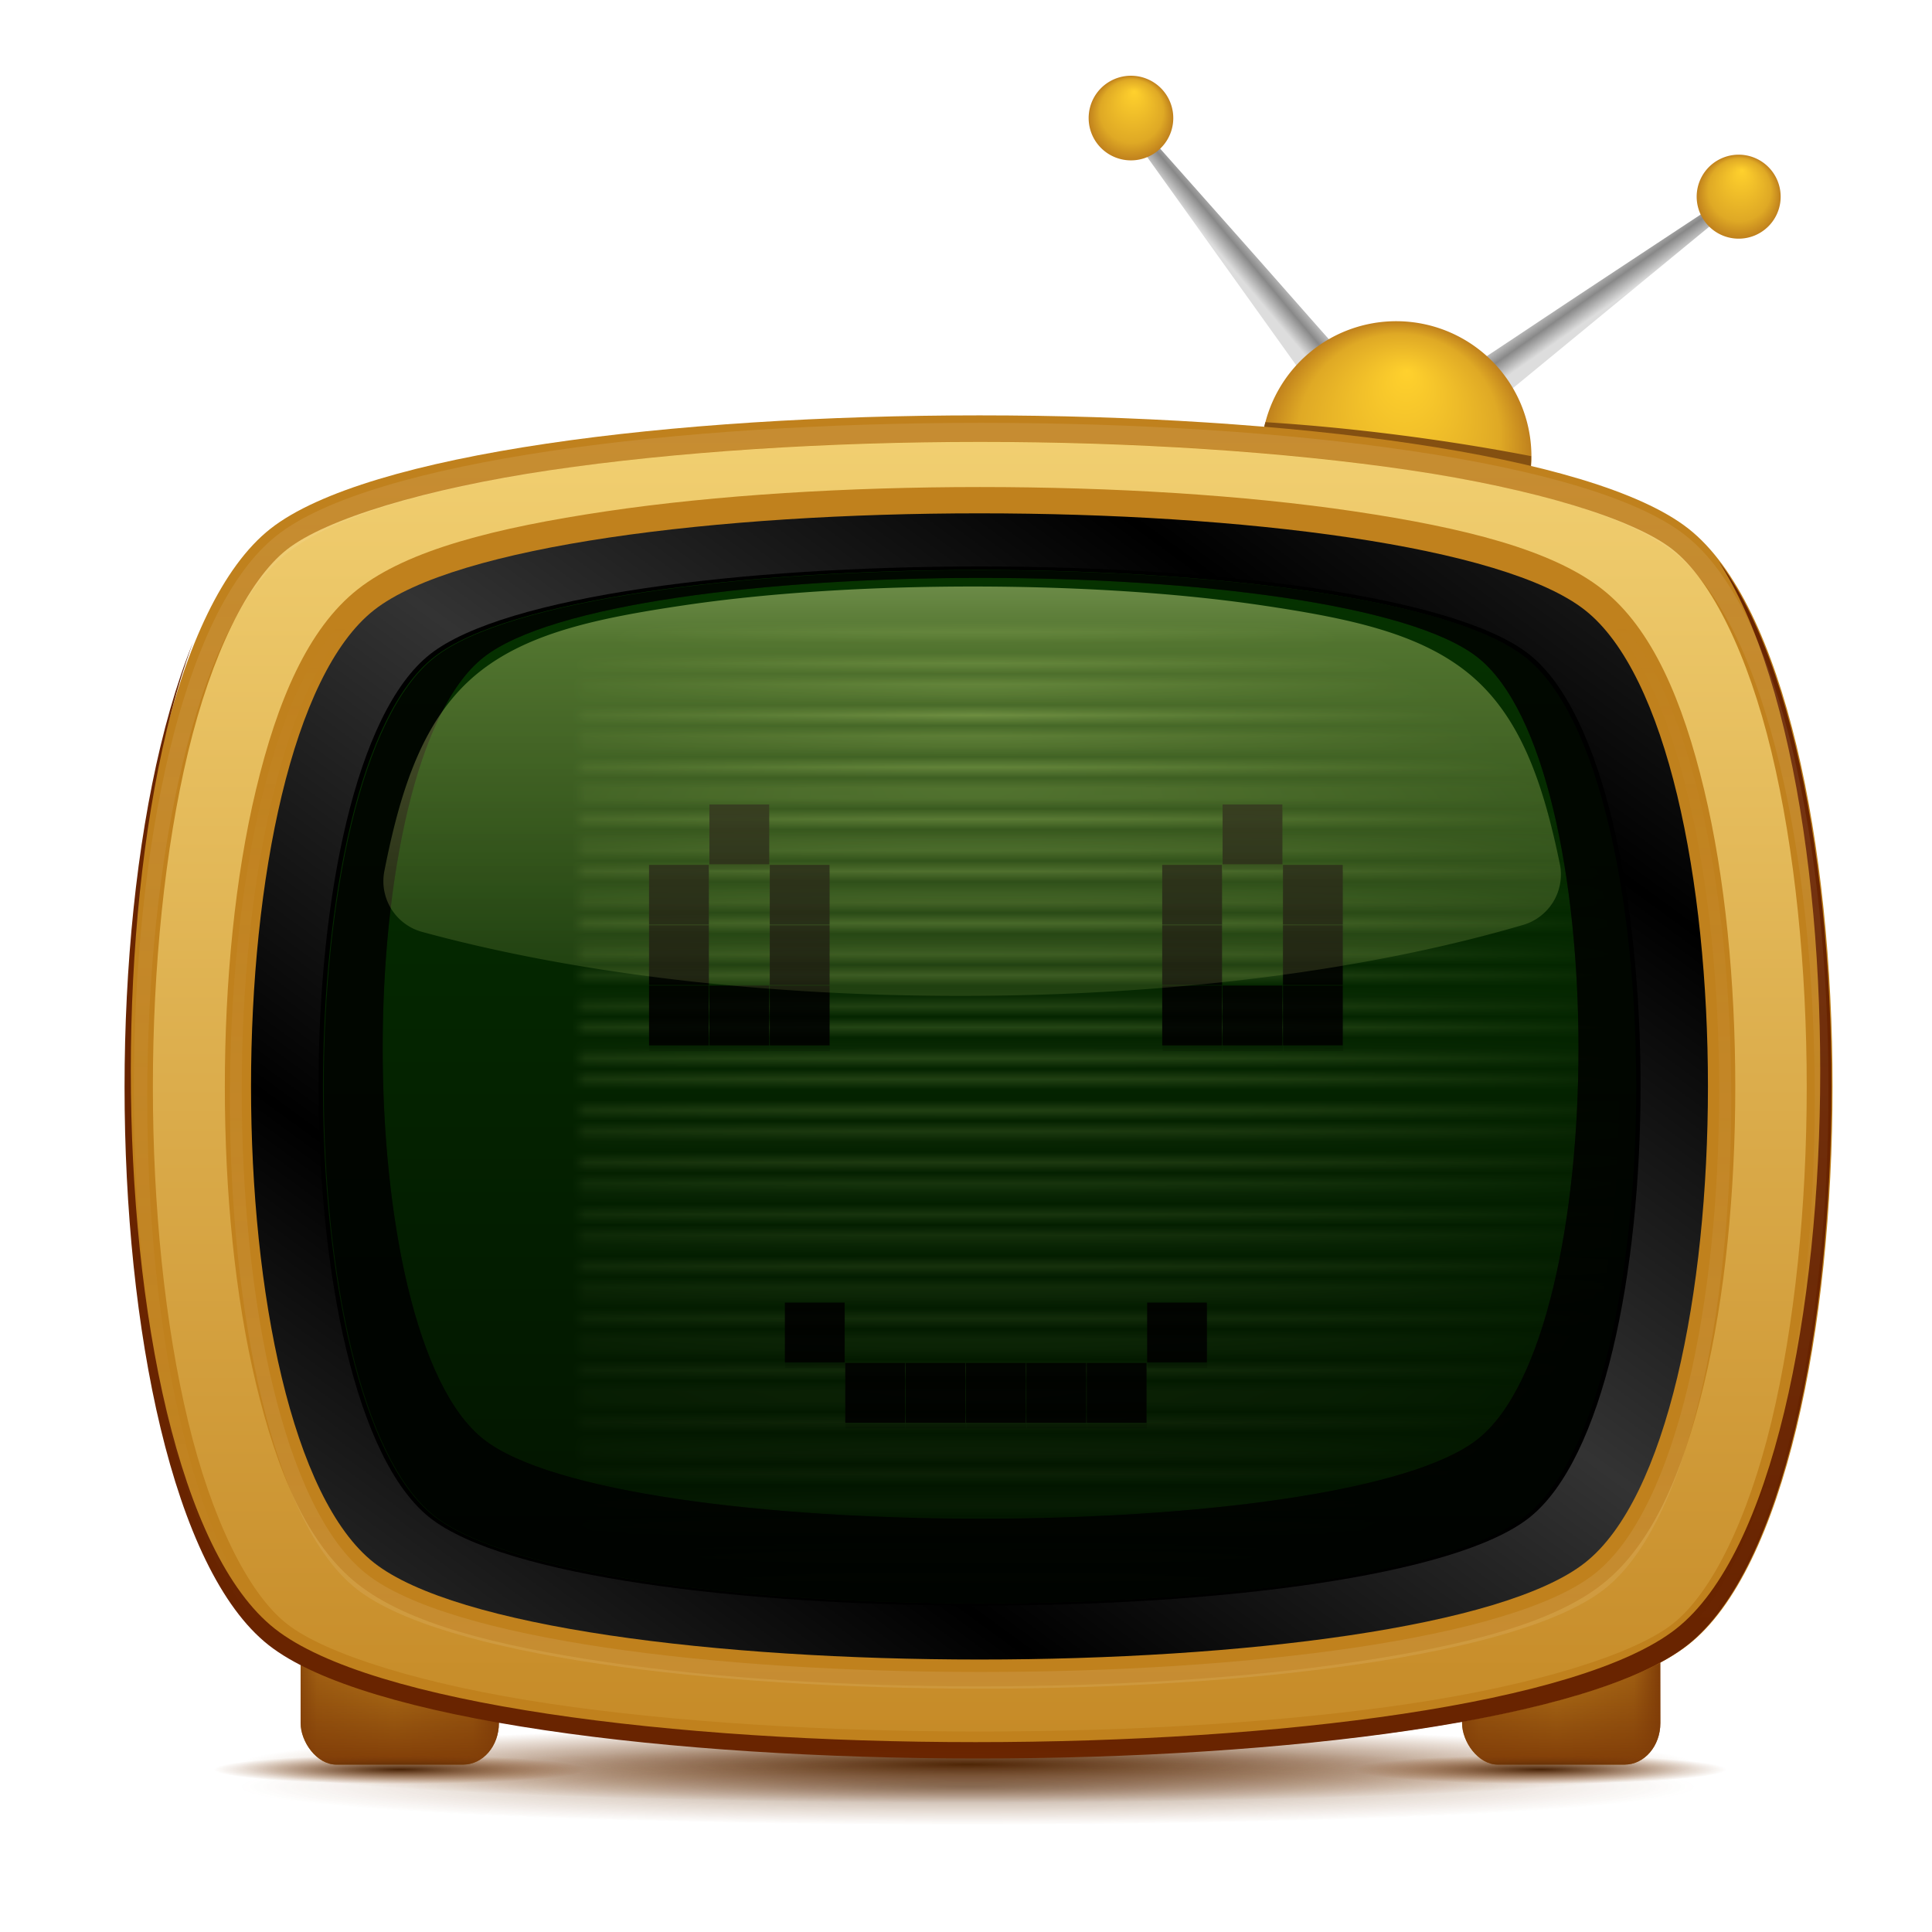 <?xml version="1.0" encoding="UTF-8" standalone="no"?>
<!-- Created with Inkscape (http://www.inkscape.org/) -->

<svg
   xmlns:dc="http://purl.org/dc/elements/1.1/"
   xmlns:cc="http://creativecommons.org/ns#"
   xmlns:rdf="http://www.w3.org/1999/02/22-rdf-syntax-ns#"
   xmlns:svg="http://www.w3.org/2000/svg"
   xmlns="http://www.w3.org/2000/svg"
   xmlns:xlink="http://www.w3.org/1999/xlink"
   xmlns:sodipodi="http://sodipodi.sourceforge.net/DTD/sodipodi-0.dtd"
   xmlns:inkscape="http://www.inkscape.org/namespaces/inkscape"
   version="1.1"
   width="128"
   height="128"
   id="svg2"
   inkscape:version="0.48.3.1 r9886"
   sodipodi:docname="picmi.svgz">
  <sodipodi:namedview
     pagecolor="#ffffff"
     bordercolor="#666666"
     borderopacity="1"
     objecttolerance="10"
     gridtolerance="10"
     guidetolerance="10"
     inkscape:pageopacity="0"
     inkscape:pageshadow="2"
     inkscape:window-width="640"
     inkscape:window-height="480"
     id="namedview237"
     showgrid="false"
     inkscape:zoom="2.1750488"
     inkscape:cx="64"
     inkscape:cy="64"
     inkscape:window-x="0"
     inkscape:window-y="0"
     inkscape:window-maximized="0"
     inkscape:current-layer="svg2" />
  <defs
     id="defs4">
    <linearGradient
       id="linearGradient4351">
      <stop
         id="stop4353"
         style="stop-color:#e1ff8d;stop-opacity:1"
         offset="0" />
      <stop
         id="stop4355"
         style="stop-color:#e1ff8d;stop-opacity:0"
         offset="1" />
    </linearGradient>
    <linearGradient
       id="linearGradient4124">
      <stop
         id="stop4126"
         style="stop-color:#f8ead4;stop-opacity:1"
         offset="0" />
      <stop
         id="stop4128"
         style="stop-color:#f8ead4;stop-opacity:0"
         offset="1" />
    </linearGradient>
    <linearGradient
       id="linearGradient4103">
      <stop
         id="stop4105"
         style="stop-color:#ffe588;stop-opacity:1"
         offset="0" />
      <stop
         id="stop4107"
         style="stop-color:#c0811d;stop-opacity:1"
         offset="1" />
    </linearGradient>
    <linearGradient
       id="linearGradient4075">
      <stop
         id="stop4077"
         style="stop-color:#482205;stop-opacity:1"
         offset="0" />
      <stop
         id="stop4079"
         style="stop-color:#803d08;stop-opacity:0"
         offset="1" />
    </linearGradient>
    <linearGradient
       id="linearGradient4047">
      <stop
         id="stop4049"
         style="stop-color:#803d08;stop-opacity:1"
         offset="0" />
      <stop
         id="stop4051"
         style="stop-color:#803d08;stop-opacity:0"
         offset="1" />
    </linearGradient>
    <linearGradient
       id="linearGradient4037">
      <stop
         id="stop4039"
         style="stop-color:#c2851d;stop-opacity:1"
         offset="0" />
      <stop
         id="stop4041"
         style="stop-color:#ac6c16;stop-opacity:1"
         offset="0.746" />
      <stop
         id="stop4043"
         style="stop-color:#7f3c07;stop-opacity:1"
         offset="1" />
    </linearGradient>
    <linearGradient
       id="linearGradient4018">
      <stop
         id="stop4020"
         style="stop-color:#ffffff;stop-opacity:1"
         offset="0" />
      <stop
         id="stop4022"
         style="stop-color:#f0ff90;stop-opacity:0.371"
         offset="0.36" />
      <stop
         id="stop4024"
         style="stop-color:#efff82;stop-opacity:0"
         offset="1" />
    </linearGradient>
    <linearGradient
       id="linearGradient4004">
      <stop
         id="stop4006"
         style="stop-color:#095200;stop-opacity:1"
         offset="0" />
      <stop
         id="stop4008"
         style="stop-color:#095200;stop-opacity:0"
         offset="1" />
    </linearGradient>
    <linearGradient
       id="linearGradient3969">
      <stop
         id="stop3971"
         style="stop-color:#000000;stop-opacity:1"
         offset="0" />
      <stop
         id="stop3973"
         style="stop-color:#333333;stop-opacity:1"
         offset="1" />
    </linearGradient>
    <linearGradient
       id="linearGradient3951">
      <stop
         id="stop3953"
         style="stop-color:#ffd12d;stop-opacity:1"
         offset="0" />
      <stop
         id="stop3957"
         style="stop-color:#dfa925;stop-opacity:1"
         offset="0.746" />
      <stop
         id="stop3955"
         style="stop-color:#c0811d;stop-opacity:1"
         offset="1" />
    </linearGradient>
    <linearGradient
       id="linearGradient6186">
      <stop
         id="stop6188"
         style="stop-color:#555555;stop-opacity:1"
         offset="0" />
      <stop
         id="stop6194"
         style="stop-color:#979797;stop-opacity:1"
         offset="0.2" />
      <stop
         id="stop6196"
         style="stop-color:#b1b1b1;stop-opacity:1"
         offset="0.352" />
      <stop
         id="stop6198"
         style="stop-color:#eeeeee;stop-opacity:1"
         offset="0.407" />
      <stop
         id="stop6200"
         style="stop-color:#e6e6e6;stop-opacity:1"
         offset="0.518" />
      <stop
         id="stop6202"
         style="stop-color:#888888;stop-opacity:1"
         offset="0.778" />
      <stop
         id="stop6190"
         style="stop-color:#dddddd;stop-opacity:1"
         offset="1" />
    </linearGradient>
    <linearGradient
       x1="73.263"
       y1="-2.768"
       x2="73.263"
       y2="117.107"
       id="linearGradient3933"
       xlink:href="#linearGradient4103"
       gradientUnits="userSpaceOnUse" />
    <filter
       color-interpolation-filters="sRGB"
       id="filter3947">
      <feGaussianBlur
         id="feGaussianBlur3949"
         stdDeviation="0.828" />
    </filter>
    <linearGradient
       x1="-18.538"
       y1="45.93"
       x2="6.984"
       y2="18.385"
       id="linearGradient3967"
       xlink:href="#linearGradient3969"
       gradientUnits="userSpaceOnUse"
       spreadMethod="reflect" />
    <filter
       color-interpolation-filters="sRGB"
       id="filter3996">
      <feGaussianBlur
         id="feGaussianBlur3998"
         stdDeviation="1.162" />
    </filter>
    <clipPath
       id="clipPath4000">
      <path
         d="m 70.371,86.286 c -10.931,10.931 -69.78,10.931 -80.711,0 -10.931,-10.931 -10.931,-69.78 -10e-7,-80.711 10.931,-10.931 69.78,-10.931 80.711,-3e-7 10.931,10.931 10.931,69.78 0,80.711 z"
         transform="matrix(1.107,0,0,0.871,175.639,24.622)"
         id="path4002"
         style="fill:#c0811d;fill-opacity:1;fill-rule:evenodd;stroke:none" />
    </clipPath>
    <linearGradient
       x1="78.569"
       y1="-67.576"
       x2="78.569"
       y2="151.92"
       id="linearGradient4010"
       xlink:href="#linearGradient4004"
       gradientUnits="userSpaceOnUse" />
    <linearGradient
       x1="35.025"
       y1="113.158"
       x2="41.578"
       y2="113.158"
       id="linearGradient4059"
       xlink:href="#linearGradient4037"
       gradientUnits="userSpaceOnUse"
       spreadMethod="reflect" />
    <linearGradient
       x1="41.578"
       y1="117.03"
       x2="41.578"
       y2="109.817"
       id="linearGradient4061"
       xlink:href="#linearGradient4047"
       gradientUnits="userSpaceOnUse" />
    <linearGradient
       x1="35.025"
       y1="113.158"
       x2="41.578"
       y2="113.158"
       id="linearGradient4069"
       xlink:href="#linearGradient4037"
       gradientUnits="userSpaceOnUse"
       spreadMethod="reflect" />
    <linearGradient
       x1="41.578"
       y1="117.03"
       x2="41.578"
       y2="109.817"
       id="linearGradient4071"
       xlink:href="#linearGradient4047"
       gradientUnits="userSpaceOnUse" />
    <radialGradient
       cx="66.642"
       cy="114.042"
       r="45.863"
       fx="66.642"
       fy="114.042"
       id="radialGradient4081"
       xlink:href="#linearGradient4075"
       gradientUnits="userSpaceOnUse"
       gradientTransform="matrix(1,0,0,0.053,0,108.04)" />
    <filter
       x="-0.025"
       y="-0.482"
       width="1.051"
       height="1.964"
       color-interpolation-filters="sRGB"
       id="filter4091">
      <feGaussianBlur
         id="feGaussianBlur4093"
         stdDeviation="0.97" />
    </filter>
    <radialGradient
       cx="66.642"
       cy="114.042"
       r="45.863"
       fx="66.642"
       fy="114.042"
       id="radialGradient4097"
       xlink:href="#linearGradient4075"
       gradientUnits="userSpaceOnUse"
       gradientTransform="matrix(1,0,0,0.053,0,108.04)" />
    <radialGradient
       cx="66.642"
       cy="114.042"
       r="45.863"
       fx="66.642"
       fy="114.042"
       id="radialGradient4101"
       xlink:href="#linearGradient4075"
       gradientUnits="userSpaceOnUse"
       gradientTransform="matrix(1,0,0,0.053,0,108.04)" />
    <filter
       color-interpolation-filters="sRGB"
       id="filter4116">
      <feGaussianBlur
         id="feGaussianBlur4118"
         stdDeviation="0.489" />
    </filter>
    <clipPath
       id="clipPath4120">
      <path
         d="m 70.371,86.286 c -10.931,10.931 -69.78,10.931 -80.711,0 -10.931,-10.931 -10.931,-69.78 -10e-7,-80.711 10.931,-10.931 69.78,-10.931 80.711,-3e-7 10.931,10.931 10.931,69.78 0,80.711 z"
         transform="matrix(1.099,0,0,0.864,242.663,24.642)"
         id="path4122"
         style="fill:#c0811d;fill-opacity:1;fill-rule:evenodd;stroke:none" />
    </clipPath>
    <linearGradient
       x1="283.245"
       y1="18.594"
       x2="283.245"
       y2="99.074"
       id="linearGradient4130"
       xlink:href="#linearGradient4124"
       gradientUnits="userSpaceOnUse" />
    <filter
       color-interpolation-filters="sRGB"
       id="filter4149">
      <feGaussianBlur
         id="feGaussianBlur4151"
         stdDeviation="1.945" />
    </filter>
    <clipPath
       id="clipPath4157">
      <path
         d="m 70.371,86.286 c -10.931,10.931 -69.78,10.931 -80.711,0 -10.931,-10.931 -10.931,-69.78 -10e-7,-80.711 10.931,-10.931 69.78,-10.931 80.711,-3e-7 10.931,10.931 10.931,69.78 0,80.711 z"
         transform="matrix(0.852,0,0,0.67,181.513,40.836)"
         id="path4159"
         style="opacity:0.877;fill:#000000;fill-opacity:1;fill-rule:evenodd;stroke:none" />
    </clipPath>
    <linearGradient
       x1="70.237"
       y1="24.065"
       x2="70.237"
       y2="76.669"
       id="linearGradient4175"
       xlink:href="#linearGradient4018"
       gradientUnits="userSpaceOnUse" />
    <linearGradient
       x1="76.725"
       y1="11.819"
       x2="80.875"
       y2="16.375"
       id="linearGradient4189"
       xlink:href="#linearGradient6186"
       gradientUnits="userSpaceOnUse" />
    <linearGradient
       x1="76.725"
       y1="11.819"
       x2="80.875"
       y2="16.375"
       id="linearGradient4193"
       xlink:href="#linearGradient6186"
       gradientUnits="userSpaceOnUse" />
    <radialGradient
       cx="65.593"
       cy="14.76"
       r="7.241"
       fx="65.593"
       fy="10.142"
       id="radialGradient4197"
       xlink:href="#linearGradient3951"
       gradientUnits="userSpaceOnUse" />
    <radialGradient
       cx="65.593"
       cy="14.76"
       r="7.241"
       fx="65.593"
       fy="10.142"
       id="radialGradient4201"
       xlink:href="#linearGradient3951"
       gradientUnits="userSpaceOnUse" />
    <filter
       x="-0.105"
       y="-0.316"
       width="1.21"
       height="1.631"
       color-interpolation-filters="sRGB"
       id="filter4219">
      <feGaussianBlur
         id="feGaussianBlur4221"
         stdDeviation="1.068" />
    </filter>
    <clipPath
       id="clipPath4225">
      <path
         d="m 72.834,14.76 a 7.241,7.241 0 1 1 -14.483,0 7.241,7.241 0 1 1 14.483,0 z"
         transform="matrix(0.602,0,0,1.176,28.905,14.393)"
         id="path4227"
         style="fill:url(#radialGradient4229);fill-opacity:1;fill-rule:evenodd;stroke:none" />
    </clipPath>
    <radialGradient
       cx="65.593"
       cy="14.76"
       r="7.241"
       fx="65.593"
       fy="10.142"
       id="radialGradient4229"
       xlink:href="#linearGradient3951"
       gradientUnits="userSpaceOnUse" />
    <filter
       color-interpolation-filters="sRGB"
       id="filter4240">
      <feGaussianBlur
         id="feGaussianBlur4242"
         stdDeviation="0.217" />
    </filter>
    <radialGradient
       cx="65.593"
       cy="14.76"
       r="7.241"
       fx="65.593"
       fy="10.142"
       id="radialGradient4244"
       xlink:href="#linearGradient3951"
       gradientUnits="userSpaceOnUse" />
    <filter
       color-interpolation-filters="sRGB"
       id="filter4335">
      <feGaussianBlur
         id="feGaussianBlur4337"
         stdDeviation="0.627" />
    </filter>
    <mask
       id="mask4343">
      <g
         transform="matrix(1.174,0,0,1.492,228.196,-1423.263)"
         id="g4345">
        <path
           d="m -224.75,951.612 c -1.246,0 -2.25,0.09 -2.25,0.188 0,0.097 1.004,0.156 2.25,0.156 l 116.25,0 c 1.246,0 2.25,-0.059 2.25,-0.156 0,-0.097 -1.004,-0.188 -2.25,-0.188 l -116.25,0 z m 0,1.688 c -1.246,0 -2.25,0.09 -2.25,0.188 0,0.097 1.004,0.156 2.25,0.156 l 116.25,0 c 1.246,0 2.25,-0.059 2.25,-0.156 0,-0.097 -1.004,-0.188 -2.25,-0.188 l -116.25,0 z m 0,1.688 c -1.246,0 -2.25,0.09 -2.25,0.188 0,0.097 1.004,0.156 2.25,0.156 l 116.25,0 c 1.246,0 2.25,-0.059 2.25,-0.156 0,-0.097 -1.004,-0.188 -2.25,-0.188 l -116.25,0 z m 0,1.688 c -1.246,0 -2.25,0.09 -2.25,0.188 0,0.097 1.004,0.156 2.25,0.156 l 116.25,0 c 1.246,0 2.25,-0.059 2.25,-0.156 0,-0.097 -1.004,-0.188 -2.25,-0.188 l -116.25,0 z m 0,1.688 c -1.246,0 -2.25,0.09 -2.25,0.188 0,0.097 1.004,0.188 2.25,0.188 l 116.25,0 c 1.246,0 2.25,-0.09 2.25,-0.188 0,-0.097 -1.004,-0.188 -2.25,-0.188 l -116.25,0 z m 0,1.688 c -1.246,0 -2.25,0.09 -2.25,0.188 0,0.097 1.004,0.188 2.25,0.188 l 116.25,0 c 1.246,0 2.25,-0.09 2.25,-0.188 0,-0.097 -1.004,-0.188 -2.25,-0.188 l -116.25,0 z m 0,1.688 c -1.246,0 -2.25,0.09 -2.25,0.188 0,0.097 1.004,0.188 2.25,0.188 l 116.25,0 c 1.246,0 2.25,-0.09 2.25,-0.188 0,-0.097 -1.004,-0.188 -2.25,-0.188 l -116.25,0 z m 0,1.719 c -1.246,0 -2.25,0.059 -2.25,0.156 0,0.097 1.004,0.188 2.25,0.188 l 116.25,0 c 1.246,0 2.25,-0.09 2.25,-0.188 0,-0.097 -1.004,-0.156 -2.25,-0.156 l -116.25,0 z m 0,1.688 c -1.246,0 -2.25,0.059 -2.25,0.156 0,0.097 1.004,0.188 2.25,0.188 l 116.25,0 c 1.246,0 2.25,-0.09 2.25,-0.188 0,-0.097 -1.004,-0.156 -2.25,-0.156 l -116.25,0 z m 0,1.688 c -1.246,0 -2.25,0.059 -2.25,0.156 0,0.097 1.004,0.188 2.25,0.188 l 116.25,0 c 1.246,0 2.25,-0.09 2.25,-0.188 0,-0.097 -1.004,-0.156 -2.25,-0.156 l -116.25,0 z m 0,1.688 c -1.246,0 -2.25,0.059 -2.25,0.156 0,0.097 1.004,0.188 2.25,0.188 l 116.25,0 c 1.246,0 2.25,-0.09 2.25,-0.188 0,-0.097 -1.004,-0.156 -2.25,-0.156 l -116.25,0 z m 0,1.688 c -1.246,0 -2.25,0.059 -2.25,0.156 0,0.097 1.004,0.188 2.25,0.188 l 116.25,0 c 1.246,0 2.25,-0.09 2.25,-0.188 0,-0.097 -1.004,-0.156 -2.25,-0.156 l -116.25,0 z m 0,1.688 c -1.246,0 -2.25,0.059 -2.25,0.156 0,0.097 1.004,0.188 2.25,0.188 l 116.25,0 c 1.246,0 2.25,-0.09 2.25,-0.188 0,-0.097 -1.004,-0.156 -2.25,-0.156 l -116.25,0 z m 0,1.688 c -1.246,0 -2.25,0.09 -2.25,0.188 0,0.097 1.004,0.156 2.25,0.156 l 116.25,0 c 1.246,0 2.25,-0.059 2.25,-0.156 0,-0.097 -1.004,-0.188 -2.25,-0.188 l -116.25,0 z m 0,1.688 c -1.246,0 -2.25,0.09 -2.25,0.188 0,0.097 1.004,0.156 2.25,0.156 l 116.25,0 c 1.246,0 2.25,-0.059 2.25,-0.156 0,-0.097 -1.004,-0.188 -2.25,-0.188 l -116.25,0 z m 0,1.688 c -1.246,0 -2.25,0.09 -2.25,0.188 0,0.097 1.004,0.156 2.25,0.156 l 116.25,0 c 1.246,0 2.25,-0.059 2.25,-0.156 0,-0.097 -1.004,-0.188 -2.25,-0.188 l -116.25,0 z m 0,1.688 c -1.246,0 -2.25,0.09 -2.25,0.188 0,0.097 1.004,0.156 2.25,0.156 l 116.25,0 c 1.246,0 2.25,-0.059 2.25,-0.156 0,-0.097 -1.004,-0.188 -2.25,-0.188 l -116.25,0 z m 0,1.688 c -1.246,0 -2.25,0.09 -2.25,0.188 0,0.097 1.004,0.156 2.25,0.156 l 116.25,0 c 1.246,0 2.25,-0.059 2.25,-0.156 0,-0.097 -1.004,-0.188 -2.25,-0.188 l -116.25,0 z m 0,1.688 c -1.246,0 -2.25,0.09 -2.25,0.188 0,0.097 1.004,0.188 2.25,0.188 l 116.25,0 c 1.246,0 2.25,-0.09 2.25,-0.188 0,-0.097 -1.004,-0.188 -2.25,-0.188 l -116.25,0 z m 0,1.688 c -1.246,0 -2.25,0.09 -2.25,0.188 0,0.097 1.004,0.188 2.25,0.188 l 116.25,0 c 1.246,0 2.25,-0.09 2.25,-0.188 0,-0.097 -1.004,-0.188 -2.25,-0.188 l -116.25,0 z m 0,1.688 c -1.246,0 -2.25,0.09 -2.25,0.188 0,0.097 1.004,0.188 2.25,0.188 l 116.25,0 c 1.246,0 2.25,-0.09 2.25,-0.188 0,-0.097 -1.004,-0.188 -2.25,-0.188 l -116.25,0 z m 0,1.719 c -1.246,0 -2.25,0.059 -2.25,0.156 0,0.097 1.004,0.188 2.25,0.188 l 116.25,0 c 1.246,0 2.25,-0.09 2.25,-0.188 0,-0.097 -1.004,-0.156 -2.25,-0.156 l -116.25,0 z m 0,1.688 c -1.246,0 -2.25,0.059 -2.25,0.156 0,0.097 1.004,0.188 2.25,0.188 l 116.25,0 c 1.246,0 2.25,-0.09 2.25,-0.188 0,-0.097 -1.004,-0.156 -2.25,-0.156 l -116.25,0 z m -0.25,1.688 c -1.246,0 -2.25,0.059 -2.25,0.156 0,0.097 1.004,0.188 2.25,0.188 l 116.25,0 c 1.246,0 2.25,-0.09 2.25,-0.188 0,-0.097 -1.004,-0.156 -2.25,-0.156 l -116.25,0 z m 0.25,1.688 c -1.246,0 -2.25,0.059 -2.25,0.156 0,0.097 1.004,0.188 2.25,0.188 l 116.25,0 c 1.246,0 2.25,-0.09 2.25,-0.188 0,-0.097 -1.004,-0.156 -2.25,-0.156 l -116.25,0 z m -0.25,1.688 c -1.246,0 -2.25,0.059 -2.25,0.156 0,0.097 1.004,0.188 2.25,0.188 l 116.25,0 c 1.246,0 2.25,-0.09 2.25,-0.188 0,-0.097 -1.004,-0.156 -2.25,-0.156 l -116.25,0 z m 0.25,1.688 c -1.246,0 -2.25,0.059 -2.25,0.156 0,0.097 1.004,0.188 2.25,0.188 l 116.25,0 c 1.246,0 2.25,-0.09 2.25,-0.188 0,-0.097 -1.004,-0.156 -2.25,-0.156 l -116.25,0 z m -0.25,1.688 c -1.246,0 -2.25,0.09 -2.25,0.188 0,0.097 1.004,0.156 2.25,0.156 l 116.25,0 c 1.246,0 2.25,-0.059 2.25,-0.156 0,-0.097 -1.004,-0.188 -2.25,-0.188 l -116.25,0 z m 0.25,1.688 c -1.246,0 -2.25,0.09 -2.25,0.188 0,0.097 1.004,0.156 2.25,0.156 l 116.25,0 c 1.246,0 2.25,-0.059 2.25,-0.156 0,-0.097 -1.004,-0.188 -2.25,-0.188 l -116.25,0 z m -0.25,1.688 c -1.246,0 -2.25,0.09 -2.25,0.188 0,0.097 1.004,0.156 2.25,0.156 l 116.25,0 c 1.246,0 2.25,-0.059 2.25,-0.156 0,-0.097 -1.004,-0.188 -2.25,-0.188 l -116.25,0 z m 0.25,1.688 c -1.246,0 -2.25,0.09 -2.25,0.188 0,0.097 1.004,0.156 2.25,0.156 l 116.25,0 c 1.246,0 2.25,-0.059 2.25,-0.156 0,-0.097 -1.004,-0.188 -2.25,-0.188 l -116.25,0 z m -0.25,1.688 c -1.246,0 -2.25,0.09 -2.25,0.188 0,0.097 1.004,0.156 2.25,0.156 l 116.25,0 c 1.246,0 2.25,-0.059 2.25,-0.156 0,-0.097 -1.004,-0.188 -2.25,-0.188 l -116.25,0 z m 0.25,1.688 c -1.246,0 -2.25,0.09 -2.25,0.188 0,0.097 1.004,0.188 2.25,0.188 l 116.25,0 c 1.246,0 2.25,-0.09 2.25,-0.188 0,-0.097 -1.004,-0.188 -2.25,-0.188 l -116.25,0 z m -0.25,1.688 c -1.246,0 -2.25,0.09 -2.25,0.188 0,0.097 1.004,0.188 2.25,0.188 l 116.25,0 c 1.246,0 2.25,-0.09 2.25,-0.188 0,-0.097 -1.004,-0.188 -2.25,-0.188 l -116.25,0 z m 0.25,1.688 c -1.246,0 -2.25,0.09 -2.25,0.188 0,0.097 1.004,0.188 2.25,0.188 l 116.25,0 c 1.246,0 2.25,-0.09 2.25,-0.188 0,-0.097 -1.004,-0.188 -2.25,-0.188 l -116.25,0 z m -0.25,1.719 c -1.246,0 -2.25,0.059 -2.25,0.156 0,0.097 1.004,0.188 2.25,0.188 l 116.25,0 c 1.246,0 2.25,-0.09 2.25,-0.188 0,-0.097 -1.004,-0.156 -2.25,-0.156 l -116.25,0 z m 0.25,1.688 c -1.246,0 -2.25,0.059 -2.25,0.156 0,0.097 1.004,0.188 2.25,0.188 l 116.25,0 c 1.246,0 2.25,-0.09 2.25,-0.188 0,-0.097 -1.004,-0.156 -2.25,-0.156 l -116.25,0 z m -0.25,1.688 c -1.246,0 -2.25,0.059 -2.25,0.156 0,0.097 1.004,0.188 2.25,0.188 l 116.25,0 c 1.246,0 2.25,-0.09 2.25,-0.188 0,-0.097 -1.004,-0.156 -2.25,-0.156 l -116.25,0 z m 0,1.688 c -1.246,0 -2.25,0.059 -2.25,0.156 0,0.097 1.004,0.188 2.25,0.188 l 116.25,0 c 1.246,0 2.25,-0.09 2.25,-0.188 0,-0.097 -1.004,-0.156 -2.25,-0.156 l -116.25,0 z m 0,1.688 c -1.246,0 -2.25,0.059 -2.25,0.156 0,0.097 1.004,0.188 2.25,0.188 l 116.25,0 c 1.246,0 2.25,-0.09 2.25,-0.188 0,-0.097 -1.004,-0.156 -2.25,-0.156 l -116.25,0 z"
           id="path4347"
           style="fill:#ffffff;fill-opacity:1;fill-rule:evenodd;stroke:none;filter:url(#filter4335)" />
        <path
           d="m -224.75,951.612 c -1.246,0 -2.25,0.09 -2.25,0.188 0,0.097 1.004,0.156 2.25,0.156 l 116.25,0 c 1.246,0 2.25,-0.059 2.25,-0.156 0,-0.097 -1.004,-0.188 -2.25,-0.188 l -116.25,0 z m 0,1.688 c -1.246,0 -2.25,0.09 -2.25,0.188 0,0.097 1.004,0.156 2.25,0.156 l 116.25,0 c 1.246,0 2.25,-0.059 2.25,-0.156 0,-0.097 -1.004,-0.188 -2.25,-0.188 l -116.25,0 z m 0,1.688 c -1.246,0 -2.25,0.09 -2.25,0.188 0,0.097 1.004,0.156 2.25,0.156 l 116.25,0 c 1.246,0 2.25,-0.059 2.25,-0.156 0,-0.097 -1.004,-0.188 -2.25,-0.188 l -116.25,0 z m 0,1.688 c -1.246,0 -2.25,0.09 -2.25,0.188 0,0.097 1.004,0.156 2.25,0.156 l 116.25,0 c 1.246,0 2.25,-0.059 2.25,-0.156 0,-0.097 -1.004,-0.188 -2.25,-0.188 l -116.25,0 z m 0,1.688 c -1.246,0 -2.25,0.09 -2.25,0.188 0,0.097 1.004,0.188 2.25,0.188 l 116.25,0 c 1.246,0 2.25,-0.09 2.25,-0.188 0,-0.097 -1.004,-0.188 -2.25,-0.188 l -116.25,0 z m 0,1.688 c -1.246,0 -2.25,0.09 -2.25,0.188 0,0.097 1.004,0.188 2.25,0.188 l 116.25,0 c 1.246,0 2.25,-0.09 2.25,-0.188 0,-0.097 -1.004,-0.188 -2.25,-0.188 l -116.25,0 z m 0,1.688 c -1.246,0 -2.25,0.09 -2.25,0.188 0,0.097 1.004,0.188 2.25,0.188 l 116.25,0 c 1.246,0 2.25,-0.09 2.25,-0.188 0,-0.097 -1.004,-0.188 -2.25,-0.188 l -116.25,0 z m 0,1.719 c -1.246,0 -2.25,0.059 -2.25,0.156 0,0.097 1.004,0.188 2.25,0.188 l 116.25,0 c 1.246,0 2.25,-0.09 2.25,-0.188 0,-0.097 -1.004,-0.156 -2.25,-0.156 l -116.25,0 z m 0,1.688 c -1.246,0 -2.25,0.059 -2.25,0.156 0,0.097 1.004,0.188 2.25,0.188 l 116.25,0 c 1.246,0 2.25,-0.09 2.25,-0.188 0,-0.097 -1.004,-0.156 -2.25,-0.156 l -116.25,0 z m 0,1.688 c -1.246,0 -2.25,0.059 -2.25,0.156 0,0.097 1.004,0.188 2.25,0.188 l 116.25,0 c 1.246,0 2.25,-0.09 2.25,-0.188 0,-0.097 -1.004,-0.156 -2.25,-0.156 l -116.25,0 z m 0,1.688 c -1.246,0 -2.25,0.059 -2.25,0.156 0,0.097 1.004,0.188 2.25,0.188 l 116.25,0 c 1.246,0 2.25,-0.09 2.25,-0.188 0,-0.097 -1.004,-0.156 -2.25,-0.156 l -116.25,0 z m 0,1.688 c -1.246,0 -2.25,0.059 -2.25,0.156 0,0.097 1.004,0.188 2.25,0.188 l 116.25,0 c 1.246,0 2.25,-0.09 2.25,-0.188 0,-0.097 -1.004,-0.156 -2.25,-0.156 l -116.25,0 z m 0,1.688 c -1.246,0 -2.25,0.059 -2.25,0.156 0,0.097 1.004,0.188 2.25,0.188 l 116.25,0 c 1.246,0 2.25,-0.09 2.25,-0.188 0,-0.097 -1.004,-0.156 -2.25,-0.156 l -116.25,0 z m 0,1.688 c -1.246,0 -2.25,0.09 -2.25,0.188 0,0.097 1.004,0.156 2.25,0.156 l 116.25,0 c 1.246,0 2.25,-0.059 2.25,-0.156 0,-0.097 -1.004,-0.188 -2.25,-0.188 l -116.25,0 z m 0,1.688 c -1.246,0 -2.25,0.09 -2.25,0.188 0,0.097 1.004,0.156 2.25,0.156 l 116.25,0 c 1.246,0 2.25,-0.059 2.25,-0.156 0,-0.097 -1.004,-0.188 -2.25,-0.188 l -116.25,0 z m 0,1.688 c -1.246,0 -2.25,0.09 -2.25,0.188 0,0.097 1.004,0.156 2.25,0.156 l 116.25,0 c 1.246,0 2.25,-0.059 2.25,-0.156 0,-0.097 -1.004,-0.188 -2.25,-0.188 l -116.25,0 z m 0,1.688 c -1.246,0 -2.25,0.09 -2.25,0.188 0,0.097 1.004,0.156 2.25,0.156 l 116.25,0 c 1.246,0 2.25,-0.059 2.25,-0.156 0,-0.097 -1.004,-0.188 -2.25,-0.188 l -116.25,0 z m 0,1.688 c -1.246,0 -2.25,0.09 -2.25,0.188 0,0.097 1.004,0.156 2.25,0.156 l 116.25,0 c 1.246,0 2.25,-0.059 2.25,-0.156 0,-0.097 -1.004,-0.188 -2.25,-0.188 l -116.25,0 z m 0,1.688 c -1.246,0 -2.25,0.09 -2.25,0.188 0,0.097 1.004,0.188 2.25,0.188 l 116.25,0 c 1.246,0 2.25,-0.09 2.25,-0.188 0,-0.097 -1.004,-0.188 -2.25,-0.188 l -116.25,0 z m 0,1.688 c -1.246,0 -2.25,0.09 -2.25,0.188 0,0.097 1.004,0.188 2.25,0.188 l 116.25,0 c 1.246,0 2.25,-0.09 2.25,-0.188 0,-0.097 -1.004,-0.188 -2.25,-0.188 l -116.25,0 z m 0,1.688 c -1.246,0 -2.25,0.09 -2.25,0.188 0,0.097 1.004,0.188 2.25,0.188 l 116.25,0 c 1.246,0 2.25,-0.09 2.25,-0.188 0,-0.097 -1.004,-0.188 -2.25,-0.188 l -116.25,0 z m 0,1.719 c -1.246,0 -2.25,0.059 -2.25,0.156 0,0.097 1.004,0.188 2.25,0.188 l 116.25,0 c 1.246,0 2.25,-0.09 2.25,-0.188 0,-0.097 -1.004,-0.156 -2.25,-0.156 l -116.25,0 z m 0,1.688 c -1.246,0 -2.25,0.059 -2.25,0.156 0,0.097 1.004,0.188 2.25,0.188 l 116.25,0 c 1.246,0 2.25,-0.09 2.25,-0.188 0,-0.097 -1.004,-0.156 -2.25,-0.156 l -116.25,0 z m -0.25,1.688 c -1.246,0 -2.25,0.059 -2.25,0.156 0,0.097 1.004,0.188 2.25,0.188 l 116.25,0 c 1.246,0 2.25,-0.09 2.25,-0.188 0,-0.097 -1.004,-0.156 -2.25,-0.156 l -116.25,0 z m 0.25,1.688 c -1.246,0 -2.25,0.059 -2.25,0.156 0,0.097 1.004,0.188 2.25,0.188 l 116.25,0 c 1.246,0 2.25,-0.09 2.25,-0.188 0,-0.097 -1.004,-0.156 -2.25,-0.156 l -116.25,0 z m -0.25,1.688 c -1.246,0 -2.25,0.059 -2.25,0.156 0,0.097 1.004,0.188 2.25,0.188 l 116.25,0 c 1.246,0 2.25,-0.09 2.25,-0.188 0,-0.097 -1.004,-0.156 -2.25,-0.156 l -116.25,0 z m 0.25,1.688 c -1.246,0 -2.25,0.059 -2.25,0.156 0,0.097 1.004,0.188 2.25,0.188 l 116.25,0 c 1.246,0 2.25,-0.09 2.25,-0.188 0,-0.097 -1.004,-0.156 -2.25,-0.156 l -116.25,0 z m -0.25,1.688 c -1.246,0 -2.25,0.09 -2.25,0.188 0,0.097 1.004,0.156 2.25,0.156 l 116.25,0 c 1.246,0 2.25,-0.059 2.25,-0.156 0,-0.097 -1.004,-0.188 -2.25,-0.188 l -116.25,0 z m 0.25,1.688 c -1.246,0 -2.25,0.09 -2.25,0.188 0,0.097 1.004,0.156 2.25,0.156 l 116.25,0 c 1.246,0 2.25,-0.059 2.25,-0.156 0,-0.097 -1.004,-0.188 -2.25,-0.188 l -116.25,0 z m -0.25,1.688 c -1.246,0 -2.25,0.09 -2.25,0.188 0,0.097 1.004,0.156 2.25,0.156 l 116.25,0 c 1.246,0 2.25,-0.059 2.25,-0.156 0,-0.097 -1.004,-0.188 -2.25,-0.188 l -116.25,0 z m 0.25,1.688 c -1.246,0 -2.25,0.09 -2.25,0.188 0,0.097 1.004,0.156 2.25,0.156 l 116.25,0 c 1.246,0 2.25,-0.059 2.25,-0.156 0,-0.097 -1.004,-0.188 -2.25,-0.188 l -116.25,0 z m -0.25,1.688 c -1.246,0 -2.25,0.09 -2.25,0.188 0,0.097 1.004,0.156 2.25,0.156 l 116.25,0 c 1.246,0 2.25,-0.059 2.25,-0.156 0,-0.097 -1.004,-0.188 -2.25,-0.188 l -116.25,0 z m 0.25,1.688 c -1.246,0 -2.25,0.09 -2.25,0.188 0,0.097 1.004,0.188 2.25,0.188 l 116.25,0 c 1.246,0 2.25,-0.09 2.25,-0.188 0,-0.097 -1.004,-0.188 -2.25,-0.188 l -116.25,0 z m -0.25,1.688 c -1.246,0 -2.25,0.09 -2.25,0.188 0,0.097 1.004,0.188 2.25,0.188 l 116.25,0 c 1.246,0 2.25,-0.09 2.25,-0.188 0,-0.097 -1.004,-0.188 -2.25,-0.188 l -116.25,0 z m 0.25,1.688 c -1.246,0 -2.25,0.09 -2.25,0.188 0,0.097 1.004,0.188 2.25,0.188 l 116.25,0 c 1.246,0 2.25,-0.09 2.25,-0.188 0,-0.097 -1.004,-0.188 -2.25,-0.188 l -116.25,0 z m -0.25,1.719 c -1.246,0 -2.25,0.059 -2.25,0.156 0,0.097 1.004,0.188 2.25,0.188 l 116.25,0 c 1.246,0 2.25,-0.09 2.25,-0.188 0,-0.097 -1.004,-0.156 -2.25,-0.156 l -116.25,0 z m 0.25,1.688 c -1.246,0 -2.25,0.059 -2.25,0.156 0,0.097 1.004,0.188 2.25,0.188 l 116.25,0 c 1.246,0 2.25,-0.09 2.25,-0.188 0,-0.097 -1.004,-0.156 -2.25,-0.156 l -116.25,0 z m -0.25,1.688 c -1.246,0 -2.25,0.059 -2.25,0.156 0,0.097 1.004,0.188 2.25,0.188 l 116.25,0 c 1.246,0 2.25,-0.09 2.25,-0.188 0,-0.097 -1.004,-0.156 -2.25,-0.156 l -116.25,0 z m 0,1.688 c -1.246,0 -2.25,0.059 -2.25,0.156 0,0.097 1.004,0.188 2.25,0.188 l 116.25,0 c 1.246,0 2.25,-0.09 2.25,-0.188 0,-0.097 -1.004,-0.156 -2.25,-0.156 l -116.25,0 z m 0,1.688 c -1.246,0 -2.25,0.059 -2.25,0.156 0,0.097 1.004,0.188 2.25,0.188 l 116.25,0 c 1.246,0 2.25,-0.09 2.25,-0.188 0,-0.097 -1.004,-0.156 -2.25,-0.156 l -116.25,0 z"
           id="path4349"
           style="fill:#ffffff;fill-opacity:1;fill-rule:evenodd;stroke:none" />
      </g>
    </mask>
    <radialGradient
       cx="30.015"
       cy="45.93"
       r="48.554"
       fx="30.015"
       fy="11.561"
       id="radialGradient4357"
       xlink:href="#linearGradient4351"
       gradientUnits="userSpaceOnUse"
       gradientTransform="matrix(1.07,0,0,1.07,-2.115,-3.237)" />
    <filter
       color-interpolation-filters="sRGB"
       id="filter4363">
      <feGaussianBlur
         id="feGaussianBlur4365"
         stdDeviation="0.437" />
    </filter>
    <filter
       color-interpolation-filters="sRGB"
       id="filter4496">
      <feGaussianBlur
         id="feGaussianBlur4498"
         stdDeviation="0.041" />
    </filter>
    <radialGradient
       cx="66.642"
       cy="114.042"
       r="45.863"
       fx="66.642"
       fy="114.042"
       id="radialGradient4500"
       xlink:href="#linearGradient4075"
       gradientUnits="userSpaceOnUse"
       gradientTransform="matrix(1,0,0,0.053,0,108.04)" />
    <filter
       x="-0.034"
       y="-0.643"
       width="1.068"
       height="2.286"
       color-interpolation-filters="sRGB"
       id="filter4502">
      <feGaussianBlur
         id="feGaussianBlur4504"
         stdDeviation="1.293" />
    </filter>
    <linearGradient
       x1="283.245"
       y1="18.594"
       x2="283.245"
       y2="99.074"
       id="linearGradient4506"
       xlink:href="#linearGradient4124"
       gradientUnits="userSpaceOnUse" />
  </defs>
  <g
     transform="translate(0,-924.362)"
     id="layer1">
    <path
       d="m 112.505,114.042 a 45.863,2.414 0 1 1 -91.725,0 45.863,2.414 0 1 1 91.725,0 z"
       transform="matrix(1.052,0,0,1.052,-5.999,921.25)"
       id="path4231"
       style="fill:url(#radialGradient4081);fill-opacity:1;fill-rule:evenodd;stroke:none;filter:url(#filter4091)" />
    <path
       d="M 88.594,7.25 A 0.49,0.49 0 0 0 88.312,7.375 c 0,0 -4.828,4.156 -9.719,8.375 -2.445,2.109 -4.889,4.246 -6.781,5.875 -0.946,0.814 -1.758,1.498 -2.344,2 -0.586,0.502 -0.991,0.843 -1.031,0.875 a 0.49,0.49 0 0 0 -0.031,0.719 l 2,1.875 a 0.49,0.49 0 0 0 0.688,0 l 17.875,-19 A 0.49,0.49 0 0 0 88.594,7.25 z"
       transform="matrix(-0.84,-0.113,-0.113,0.84,150.606,936.559)"
       id="path4191"
       style="fill:url(#linearGradient4193);fill-opacity:1;stroke:none" />
    <path
       d="M 88.594,7.25 A 0.49,0.49 0 0 0 88.312,7.375 c 0,0 -4.828,4.156 -9.719,8.375 -2.445,2.109 -4.889,4.246 -6.781,5.875 -0.946,0.814 -1.758,1.498 -2.344,2 -0.586,0.502 -0.991,0.843 -1.031,0.875 a 0.49,0.49 0 0 0 -0.031,0.719 l 2,1.875 a 0.49,0.49 0 0 0 0.688,0 l 17.875,-19 A 0.49,0.49 0 0 0 88.594,7.25 z"
       transform="matrix(0.841,0.108,-0.108,0.841,40.477,921.993)"
       id="path4187"
       style="fill:url(#linearGradient4189);fill-opacity:1;stroke:none" />
    <g
       transform="matrix(1.052,0,0,1.223,66.263,-232.335)"
       id="g4063">
      <rect
         width="12.488"
         height="7.718"
         rx="2.25"
         ry="2.25"
         x="29.09"
         y="109.299"
         transform="translate(0,924.362)"
         id="rect4065"
         style="fill:url(#linearGradient4069);fill-opacity:1;fill-rule:evenodd;stroke:none" />
      <rect
         width="12.488"
         height="7.718"
         rx="2.25"
         ry="2.25"
         x="29.09"
         y="109.299"
         transform="translate(0,924.362)"
         id="rect4067"
         style="fill:url(#linearGradient4071);fill-opacity:1;fill-rule:evenodd;stroke:none" />
    </g>
    <g
       transform="matrix(1.052,0,0,1.223,-10.686,-232.335)"
       id="g4055">
      <rect
         width="12.488"
         height="7.718"
         rx="2.25"
         ry="2.25"
         x="29.09"
         y="109.299"
         transform="translate(0,924.362)"
         id="rect4026"
         style="fill:url(#linearGradient4059);fill-opacity:1;fill-rule:evenodd;stroke:none" />
      <rect
         width="12.488"
         height="7.718"
         rx="2.25"
         ry="2.25"
         x="29.09"
         y="109.299"
         transform="translate(0,924.362)"
         id="rect4045"
         style="fill:url(#linearGradient4061);fill-opacity:1;fill-rule:evenodd;stroke:none" />
    </g>
    <path
       d="m 72.834,14.76 a 7.241,7.241 0 1 1 -14.483,0 7.241,7.241 0 1 1 14.483,0 z"
       transform="matrix(1.227,0.157,-0.157,1.227,14.338,926.192)"
       id="path3910"
       style="fill:url(#radialGradient4244);fill-opacity:1;fill-rule:evenodd;stroke:none" />
    <path
       d="m 80.625,34.438 a 12.188,4.062 0 1 1 -24.375,0 12.188,4.062 0 1 1 24.375,0 z"
       transform="matrix(2.038,0.262,-0.134,1.043,-42.643,903.62)"
       clip-path="url(#clipPath4225)"
       id="path4209"
       style="fill:#845011;fill-opacity:1;fill-rule:evenodd;stroke:none;filter:url(#filter4219)" />
    <path
       d="m 70.371,86.286 c -10.931,10.931 -69.78,10.931 -80.711,0 -10.931,-10.931 -10.931,-69.78 -10e-7,-80.711 10.931,-10.931 69.78,-10.931 80.711,-3e-7 10.931,10.931 10.931,69.78 0,80.711 z"
       transform="matrix(1.164,0,0,0.916,29.956,954.284)"
       id="path3122"
       style="fill:#c0811d;fill-opacity:1;fill-rule:evenodd;stroke:none" />
    <path
       d="m 64.906,24 c -9.588,0 -19.174,0.612 -27.062,1.781 -7.889,1.17 -14.14,3.07 -16.594,5 -2.454,1.93 -4.748,6.632 -6.219,12.75 -1.471,6.118 -2.219,13.609 -2.219,21.094 0,7.485 0.748,14.945 2.219,21.062 1.471,6.118 3.764,10.82 6.219,12.75 2.455,1.93 8.678,3.858 16.562,5.031 7.885,1.173 17.476,1.75 27.062,1.75 9.587,0 19.209,-0.577 27.094,-1.75 7.885,-1.173 14.108,-3.101 16.562,-5.031 2.454,-1.93 4.748,-6.632 6.219,-12.75 1.471,-6.118 2.219,-13.578 2.219,-21.062 0,-7.485 -0.748,-14.976 -2.219,-21.094 -1.471,-6.118 -3.764,-10.82 -6.219,-12.75 -2.455,-1.931 -8.682,-3.83 -16.562,-5 C 84.088,24.612 74.495,24 64.906,24 z m 0,2.844 c 8.315,0 16.618,0.499 23.562,1.531 6.944,1.032 12.47,2.425 15.625,4.906 3.155,2.481 5.073,7.046 6.406,12.594 1.334,5.547 1.969,12.152 1.969,18.75 0,6.598 -0.635,13.171 -1.969,18.719 -1.334,5.547 -3.252,10.113 -6.406,12.594 -3.155,2.481 -8.681,3.873 -15.625,4.906 -6.944,1.033 -15.247,1.531 -23.562,1.531 -8.316,0 -16.618,-0.498 -23.562,-1.531 C 34.399,99.811 28.873,98.418 25.719,95.938 22.564,93.456 20.646,88.891 19.312,83.344 17.979,77.796 17.344,71.223 17.344,64.625 c 0,-6.598 0.635,-13.203 1.969,-18.75 1.334,-5.547 3.252,-10.113 6.406,-12.594 3.155,-2.481 8.681,-3.874 15.625,-4.906 6.944,-1.032 15.248,-1.531 23.562,-1.531 z"
       transform="matrix(1.052,0,0,1.052,-3.35,928.39)"
       id="path3925"
       style="fill:url(#linearGradient3933);fill-opacity:1;fill-rule:evenodd;stroke:none;filter:url(#filter3947)" />
    <path
       d="m 70.371,86.286 c -10.931,10.931 -69.78,10.931 -80.711,0 -10.931,-10.931 -10.931,-69.78 -10e-7,-80.711 10.931,-10.931 69.78,-10.931 80.711,-3e-7 10.931,10.931 10.931,69.78 0,80.711 z"
       transform="matrix(0.994,0,0,0.782,35.058,960.423)"
       id="path3124"
       style="fill:url(#linearGradient3967);fill-opacity:1;fill-rule:evenodd;stroke:none" />
    <path
       d="m 70.371,86.286 c -10.931,10.931 -69.78,10.931 -80.711,0 -10.931,-10.931 -10.931,-69.78 -10e-7,-80.711 10.931,-10.931 69.78,-10.931 80.711,-3e-7 10.931,10.931 10.931,69.78 0,80.711 z"
       transform="matrix(0.902,0,0,0.709,37.823,963.751)"
       id="path3975"
       style="fill:#000000;fill-opacity:1;fill-rule:evenodd;stroke:none" />
    <path
       d="m 70.371,86.286 c -10.931,10.931 -69.78,10.931 -80.711,0 -10.931,-10.931 -10.931,-69.78 -10e-7,-80.711 10.931,-10.931 69.78,-10.931 80.711,-3e-7 10.931,10.931 10.931,69.78 0,80.711 z"
       transform="matrix(0.896,0,0,0.705,38.007,963.973)"
       id="path3959"
       style="opacity:0.877;fill:url(#linearGradient4010);fill-opacity:1;fill-rule:evenodd;stroke:none" />
    <path
       d="m 208.875,18.781 c -20.94,0 -41.477,2.559 -48.038,7.719 -13.121,10.319 -13.121,65.899 0,76.219 13.121,10.319 82.654,10.319 95.775,0 13.121,-10.319 13.121,-65.899 0,-76.219 -6.56,-5.16 -26.798,-7.719 -47.737,-7.719 z m 0,2.562 c 19.313,0 37.906,2.366 43.956,7.125 12.101,9.517 12.101,60.764 0,70.281 -12.101,9.517 -76.143,9.517 -88.244,0 -12.101,-9.517 -12.101,-60.764 0,-70.281 6.051,-4.759 24.975,-7.125 44.288,-7.125 z"
       transform="matrix(1.052,0,0,1.052,-154.931,928.39)"
       clip-path="url(#clipPath4000)"
       id="path3979"
       style="fill:#692400;fill-opacity:1;fill-rule:evenodd;stroke:none;filter:url(#filter3996)" />
    <path
       d="m 70.371,86.286 c -10.931,10.931 -69.78,10.931 -80.711,0 -10.931,-10.931 -10.931,-69.78 -10e-7,-80.711 10.931,-10.931 69.78,-10.931 80.711,-3e-7 10.931,10.931 10.931,69.78 0,80.711 z"
       transform="matrix(0.877,0,0,0.689,38.359,965.207)"
       mask="url(#mask4343)"
       id="path4012"
       style="opacity:0.536;fill:url(#radialGradient4357);fill-opacity:1;fill-rule:evenodd;stroke:none;filter:url(#filter4363)" />
    <path
       d="m 112.505,114.042 a 45.863,2.414 0 1 1 -91.725,0 45.863,2.414 0 1 1 91.725,0 z"
       transform="matrix(1.052,0,0,1.052,-5.999,922.722)"
       id="path4073"
       style="opacity:0.686;fill:url(#radialGradient4500);fill-opacity:1;fill-rule:evenodd;stroke:none;filter:url(#filter4502)" />
    <path
       d="m 112.505,114.042 a 45.863,2.414 0 1 1 -91.725,0 45.863,2.414 0 1 1 91.725,0 z"
       transform="matrix(0.269,0,0,0.395,8.575,996.535)"
       id="path4095"
       style="fill:url(#radialGradient4097);fill-opacity:1;fill-rule:evenodd;stroke:none;filter:url(#filter4091)" />
    <path
       d="m 112.505,114.042 a 45.863,2.414 0 1 1 -91.725,0 45.863,2.414 0 1 1 91.725,0 z"
       transform="matrix(0.269,0,0,0.395,84.118,996.535)"
       id="path4099"
       style="fill:url(#radialGradient4101);fill-opacity:1;fill-rule:evenodd;stroke:none;filter:url(#filter4091)" />
    <path
       d="m 275.625,10.812 c -22.053,0 -44.091,2.691 -51,8.125 -13.818,10.868 -13.818,69.382 0,80.25 13.818,10.868 88.213,10.868 102.031,0 13.818,-10.868 13.818,-69.382 0,-80.25 -6.909,-5.434 -28.979,-8.125 -51.031,-8.125 z m 0,12.75 c 18.868,0 37.745,2.32 43.656,6.969 11.823,9.298 11.823,59.358 0,68.656 -11.823,9.298 -75.458,9.298 -87.281,0 -11.823,-9.298 -11.823,-59.358 0,-68.656 5.911,-4.649 24.757,-6.969 43.625,-6.969 z"
       transform="matrix(1.052,0,0,1.052,-224.98,928.837)"
       clip-path="url(#clipPath4120)"
       id="path4111"
       style="opacity:0.345;fill:url(#linearGradient4130);fill-opacity:1;fill-rule:evenodd;stroke:none;filter:url(#filter4116)" />
    <path
       d="m 203.438,29 c -18.208,0.281 -35.686,2.689 -41.406,7.188 -12.202,9.597 -12.202,61.247 0,70.844 12.202,9.597 77.892,9.597 90.094,0 12.202,-9.597 12.202,-61.247 0,-70.844 C 245.643,31.089 224.073,28.681 203.438,29 z m 3.656,10.562 c 13.53,0 27.042,1.666 31.281,5 8.478,6.668 8.478,42.582 0,49.25 -8.478,6.668 -54.116,6.668 -62.594,0 -8.478,-6.668 -8.478,-42.582 0,-49.25 4.239,-3.334 17.782,-5 31.312,-5 z"
       transform="matrix(1.052,0,0,1.052,-152.88,921.029)"
       clip-path="url(#clipPath4157)"
       id="path4136"
       style="opacity:0.777;fill:#000000;fill-opacity:1;fill-rule:evenodd;stroke:none;filter:url(#filter4149)" />
    <path
       d="m 72.834,14.76 a 7.241,7.241 0 1 1 -14.483,0 7.241,7.241 0 1 1 14.483,0 z"
       transform="matrix(0.381,0.049,-0.049,0.381,90.924,928.555)"
       id="path4195"
       style="fill:url(#radialGradient4197);fill-opacity:1;fill-rule:evenodd;stroke:none" />
    <path
       d="m 72.834,14.76 a 7.241,7.241 0 1 1 -14.483,0 7.241,7.241 0 1 1 14.483,0 z"
       transform="matrix(0.384,0.049,-0.049,0.384,50.465,923.302)"
       id="path4199"
       style="fill:url(#radialGradient4201);fill-opacity:1;fill-rule:evenodd;stroke:none" />
    <g
       transform="matrix(1.052,0,0,1.052,-3.35,-51.054)"
       id="g4237"
       style="filter:url(#filter4240)">
      <path
         d="m 275.625,10.812 c -22.053,0 -44.091,2.691 -51,8.125 -13.818,10.868 -13.818,69.382 0,80.25 13.818,10.868 88.213,10.868 102.031,0 13.818,-10.868 13.818,-69.382 0,-80.25 -6.909,-5.434 -28.979,-8.125 -51.031,-8.125 z m 0,12.75 c 18.868,0 37.745,2.32 43.656,6.969 11.823,9.298 11.823,59.358 0,68.656 -11.823,9.298 -75.458,9.298 -87.281,0 -11.823,-9.298 -11.823,-59.358 0,-68.656 5.911,-4.649 24.757,-6.969 43.625,-6.969 z"
         transform="matrix(0.886,0,0,-0.886,-179.287,1053.375)"
         clip-path="url(#clipPath4120)"
         id="path4233"
         style="opacity:0.345;fill:url(#linearGradient4506);fill-opacity:1;fill-rule:evenodd;stroke:none;filter:url(#filter4116)" />
    </g>
    <g
       transform="translate(0,-1)"
       id="g4554">
      <rect
         width="3.959"
         height="3.959"
         rx="0"
         ry="0"
         x="-88.959"
         y="990.662"
         transform="scale(-1,1)"
         id="rect4359"
         style="opacity:0.859;fill:#000000;fill-opacity:1;fill-rule:evenodd;stroke:none" />
      <rect
         width="3.959"
         height="3.959"
         rx="0"
         ry="0"
         x="-84.959"
         y="990.662"
         transform="scale(-1,1)"
         id="rect4369"
         style="opacity:0.859;fill:#000000;fill-opacity:1;fill-rule:evenodd;stroke:none" />
      <rect
         width="3.959"
         height="3.959"
         rx="0"
         ry="0"
         x="-80.959"
         y="990.662"
         transform="scale(-1,1)"
         id="rect4373"
         style="opacity:0.859;fill:#000000;fill-opacity:1;fill-rule:evenodd;stroke:none" />
      <rect
         width="3.959"
         height="3.959"
         rx="0"
         ry="0"
         x="-54.959"
         y="990.662"
         transform="scale(-1,1)"
         id="rect4375"
         style="opacity:0.859;fill:#000000;fill-opacity:1;fill-rule:evenodd;stroke:none" />
      <rect
         width="3.959"
         height="3.959"
         rx="0"
         ry="0"
         x="-50.959"
         y="990.662"
         transform="scale(-1,1)"
         id="rect4377"
         style="opacity:0.859;fill:#000000;fill-opacity:1;fill-rule:evenodd;stroke:none" />
      <rect
         width="3.959"
         height="3.959"
         rx="0"
         ry="0"
         x="-46.959"
         y="990.662"
         transform="scale(-1,1)"
         id="rect4379"
         style="opacity:0.859;fill:#000000;fill-opacity:1;fill-rule:evenodd;stroke:none" />
      <rect
         width="3.959"
         height="3.959"
         rx="0"
         ry="0"
         x="-79.959"
         y="1011.662"
         transform="scale(-1,1)"
         id="rect4381"
         style="opacity:0.859;fill:#000000;fill-opacity:1;fill-rule:evenodd;stroke:none" />
      <rect
         width="3.959"
         height="3.959"
         rx="0"
         ry="0"
         x="-50.959"
         y="978.662"
         transform="scale(-1,1)"
         id="rect4383"
         style="opacity:0.859;fill:#000000;fill-opacity:1;fill-rule:evenodd;stroke:none" />
      <rect
         width="3.959"
         height="3.959"
         rx="0"
         ry="0"
         x="-55.959"
         y="1011.662"
         transform="scale(-1,1)"
         id="rect4385"
         style="opacity:0.859;fill:#000000;fill-opacity:1;fill-rule:evenodd;stroke:none" />
      <rect
         width="3.959"
         height="3.959"
         rx="0"
         ry="0"
         x="-59.959"
         y="1015.662"
         transform="scale(-1,1)"
         id="rect4387"
         style="opacity:0.859;fill:#000000;fill-opacity:1;fill-rule:evenodd;stroke:none" />
      <rect
         width="3.959"
         height="3.959"
         rx="0"
         ry="0"
         x="-63.959"
         y="1015.662"
         transform="scale(-1,1)"
         id="rect4389"
         style="opacity:0.859;fill:#000000;fill-opacity:1;fill-rule:evenodd;stroke:none" />
      <rect
         width="3.959"
         height="3.959"
         rx="0"
         ry="0"
         x="-75.959"
         y="1015.662"
         transform="scale(-1,1)"
         id="rect4391"
         style="opacity:0.859;fill:#000000;fill-opacity:1;fill-rule:evenodd;stroke:none" />
      <rect
         width="3.959"
         height="3.959"
         rx="0"
         ry="0"
         x="-67.959"
         y="1015.662"
         transform="scale(-1,1)"
         id="rect4393"
         style="opacity:0.859;fill:#000000;fill-opacity:1;fill-rule:evenodd;stroke:none" />
      <rect
         width="3.959"
         height="3.959"
         rx="0"
         ry="0"
         x="-71.959"
         y="1015.662"
         transform="scale(-1,1)"
         id="rect4395"
         style="opacity:0.859;fill:#000000;fill-opacity:1;fill-rule:evenodd;stroke:none" />
      <rect
         width="3.959"
         height="3.959"
         rx="0"
         ry="0"
         x="-54.959"
         y="982.662"
         transform="scale(-1,1)"
         id="rect4397"
         style="opacity:0.859;fill:#000000;fill-opacity:1;fill-rule:evenodd;stroke:none" />
      <rect
         width="3.959"
         height="3.959"
         rx="0"
         ry="0"
         x="-46.959"
         y="982.662"
         transform="scale(-1,1)"
         id="rect4399"
         style="opacity:0.859;fill:#000000;fill-opacity:1;fill-rule:evenodd;stroke:none" />
      <rect
         width="3.959"
         height="3.959"
         rx="0"
         ry="0"
         x="-54.959"
         y="986.662"
         transform="scale(-1,1)"
         id="rect4401"
         style="opacity:0.859;fill:#000000;fill-opacity:1;fill-rule:evenodd;stroke:none" />
      <rect
         width="3.959"
         height="3.959"
         rx="0"
         ry="0"
         x="-46.959"
         y="986.662"
         transform="scale(-1,1)"
         id="rect4403"
         style="opacity:0.859;fill:#000000;fill-opacity:1;fill-rule:evenodd;stroke:none" />
      <rect
         width="3.959"
         height="3.959"
         rx="0"
         ry="0"
         x="-84.959"
         y="978.662"
         transform="scale(-1,1)"
         id="rect4405"
         style="opacity:0.859;fill:#000000;fill-opacity:1;fill-rule:evenodd;stroke:none" />
      <rect
         width="3.959"
         height="3.959"
         rx="0"
         ry="0"
         x="-88.959"
         y="982.662"
         transform="scale(-1,1)"
         id="rect4407"
         style="opacity:0.859;fill:#000000;fill-opacity:1;fill-rule:evenodd;stroke:none" />
      <rect
         width="3.959"
         height="3.959"
         rx="0"
         ry="0"
         x="-80.959"
         y="982.662"
         transform="scale(-1,1)"
         id="rect4409"
         style="opacity:0.859;fill:#000000;fill-opacity:1;fill-rule:evenodd;stroke:none" />
      <rect
         width="3.959"
         height="3.959"
         rx="0"
         ry="0"
         x="-88.959"
         y="986.662"
         transform="scale(-1,1)"
         id="rect4411"
         style="opacity:0.859;fill:#000000;fill-opacity:1;fill-rule:evenodd;stroke:none" />
      <rect
         width="3.959"
         height="3.959"
         rx="0"
         ry="0"
         x="-80.959"
         y="986.662"
         transform="scale(-1,1)"
         id="rect4413"
         style="opacity:0.859;fill:#000000;fill-opacity:1;fill-rule:evenodd;stroke:none" />
      <rect
         width="3.765"
         height="3.765"
         rx="0"
         ry="0"
         x="-85.765"
         y="988.362"
         transform="matrix(-1.052,0,0,1.052,-1.233,-48.725)"
         id="rect4442"
         style="opacity:0.359;fill:#000000;fill-opacity:1;fill-rule:evenodd;stroke:none;filter:url(#filter4496)" />
      <rect
         width="3.765"
         height="3.765"
         rx="0"
         ry="0"
         x="-81.765"
         y="988.362"
         transform="matrix(-1.052,0,0,1.052,-1.027,-48.725)"
         id="rect4444"
         style="opacity:0.359;fill:#000000;fill-opacity:1;fill-rule:evenodd;stroke:none;filter:url(#filter4496)" />
      <rect
         width="3.765"
         height="3.765"
         rx="0"
         ry="0"
         x="-77.765"
         y="988.362"
         transform="matrix(-1.052,0,0,1.052,-0.82,-48.725)"
         id="rect4446"
         style="opacity:0.359;fill:#000000;fill-opacity:1;fill-rule:evenodd;stroke:none;filter:url(#filter4496)" />
      <rect
         width="3.765"
         height="3.765"
         rx="0"
         ry="0"
         x="-53.765"
         y="988.362"
         transform="matrix(-1.052,0,0,1.052,-1.581,-48.725)"
         id="rect4448"
         style="opacity:0.359;fill:#000000;fill-opacity:1;fill-rule:evenodd;stroke:none;filter:url(#filter4496)" />
      <rect
         width="3.765"
         height="3.765"
         rx="0"
         ry="0"
         x="-49.765"
         y="988.362"
         transform="matrix(-1.052,0,0,1.052,-1.375,-48.725)"
         id="rect4450"
         style="opacity:0.359;fill:#000000;fill-opacity:1;fill-rule:evenodd;stroke:none;filter:url(#filter4496)" />
      <rect
         width="3.765"
         height="3.765"
         rx="0"
         ry="0"
         x="-45.765"
         y="988.362"
         transform="matrix(-1.052,0,0,1.052,-1.168,-48.725)"
         id="rect4452"
         style="opacity:0.359;fill:#000000;fill-opacity:1;fill-rule:evenodd;stroke:none;filter:url(#filter4496)" />
      <rect
         width="3.765"
         height="3.765"
         rx="0"
         ry="0"
         x="-77.765"
         y="1007.362"
         transform="matrix(-1.052,0,0,1.052,-1.82,-47.706)"
         id="rect4454"
         style="opacity:0.359;fill:#000000;fill-opacity:1;fill-rule:evenodd;stroke:none;filter:url(#filter4496)" />
      <rect
         width="3.765"
         height="3.765"
         rx="0"
         ry="0"
         x="-49.765"
         y="976.362"
         transform="matrix(-1.052,0,0,1.052,-1.375,-48.105)"
         id="rect4456"
         style="opacity:0.359;fill:#000000;fill-opacity:1;fill-rule:evenodd;stroke:none;filter:url(#filter4496)" />
      <rect
         width="3.765"
         height="3.765"
         rx="0"
         ry="0"
         x="-53.765"
         y="1007.362"
         transform="matrix(-1.052,0,0,1.052,-0.581,-47.706)"
         id="rect4458"
         style="opacity:0.359;fill:#000000;fill-opacity:1;fill-rule:evenodd;stroke:none;filter:url(#filter4496)" />
      <rect
         width="3.765"
         height="3.765"
         rx="0"
         ry="0"
         x="-57.765"
         y="1011.362"
         transform="matrix(-1.052,0,0,1.052,-0.788,-47.912)"
         id="rect4460"
         style="opacity:0.359;fill:#000000;fill-opacity:1;fill-rule:evenodd;stroke:none;filter:url(#filter4496)" />
      <rect
         width="3.765"
         height="3.765"
         rx="0"
         ry="0"
         x="-61.765"
         y="1011.362"
         transform="matrix(-1.052,0,0,1.052,-0.994,-47.912)"
         id="rect4462"
         style="opacity:0.359;fill:#000000;fill-opacity:1;fill-rule:evenodd;stroke:none;filter:url(#filter4496)" />
      <rect
         width="3.765"
         height="3.765"
         rx="0"
         ry="0"
         x="-73.765"
         y="1011.362"
         transform="matrix(-1.052,0,0,1.052,-1.614,-47.912)"
         id="rect4464"
         style="opacity:0.359;fill:#000000;fill-opacity:1;fill-rule:evenodd;stroke:none;filter:url(#filter4496)" />
      <rect
         width="3.765"
         height="3.765"
         rx="0"
         ry="0"
         x="-65.765"
         y="1011.362"
         transform="matrix(-1.052,0,0,1.052,-1.201,-47.912)"
         id="rect4466"
         style="opacity:0.359;fill:#000000;fill-opacity:1;fill-rule:evenodd;stroke:none;filter:url(#filter4496)" />
      <rect
         width="3.765"
         height="3.765"
         rx="0"
         ry="0"
         x="-69.765"
         y="1011.362"
         transform="matrix(-1.052,0,0,1.052,-1.407,-47.912)"
         id="rect4468"
         style="opacity:0.359;fill:#000000;fill-opacity:1;fill-rule:evenodd;stroke:none;filter:url(#filter4496)" />
      <rect
         width="3.765"
         height="3.765"
         rx="0"
         ry="0"
         x="-53.765"
         y="980.362"
         transform="matrix(-1.052,0,0,1.052,-1.581,-48.312)"
         id="rect4470"
         style="opacity:0.359;fill:#000000;fill-opacity:1;fill-rule:evenodd;stroke:none;filter:url(#filter4496)" />
      <rect
         width="3.765"
         height="3.765"
         rx="0"
         ry="0"
         x="-45.765"
         y="980.362"
         transform="matrix(-1.052,0,0,1.052,-1.168,-48.312)"
         id="rect4472"
         style="opacity:0.359;fill:#000000;fill-opacity:1;fill-rule:evenodd;stroke:none;filter:url(#filter4496)" />
      <rect
         width="3.765"
         height="3.765"
         rx="0"
         ry="0"
         x="-53.765"
         y="984.362"
         transform="matrix(-1.052,0,0,1.052,-1.581,-48.518)"
         id="rect4474"
         style="opacity:0.359;fill:#000000;fill-opacity:1;fill-rule:evenodd;stroke:none;filter:url(#filter4496)" />
      <rect
         width="3.765"
         height="3.765"
         rx="0"
         ry="0"
         x="-45.765"
         y="984.362"
         transform="matrix(-1.052,0,0,1.052,-1.168,-48.518)"
         id="rect4476"
         style="opacity:0.359;fill:#000000;fill-opacity:1;fill-rule:evenodd;stroke:none;filter:url(#filter4496)" />
      <rect
         width="3.765"
         height="3.765"
         rx="0"
         ry="0"
         x="-81.765"
         y="976.362"
         transform="matrix(-1.052,0,0,1.052,-1.027,-48.105)"
         id="rect4478"
         style="opacity:0.359;fill:#000000;fill-opacity:1;fill-rule:evenodd;stroke:none;filter:url(#filter4496)" />
      <rect
         width="3.765"
         height="3.765"
         rx="0"
         ry="0"
         x="-85.765"
         y="980.362"
         transform="matrix(-1.052,0,0,1.052,-1.233,-48.312)"
         id="rect4480"
         style="opacity:0.359;fill:#000000;fill-opacity:1;fill-rule:evenodd;stroke:none;filter:url(#filter4496)" />
      <rect
         width="3.765"
         height="3.765"
         rx="0"
         ry="0"
         x="-77.765"
         y="980.362"
         transform="matrix(-1.052,0,0,1.052,-0.82,-48.312)"
         id="rect4482"
         style="opacity:0.359;fill:#000000;fill-opacity:1;fill-rule:evenodd;stroke:none;filter:url(#filter4496)" />
      <rect
         width="3.765"
         height="3.765"
         rx="0"
         ry="0"
         x="-85.765"
         y="984.362"
         transform="matrix(-1.052,0,0,1.052,-1.233,-48.518)"
         id="rect4484"
         style="opacity:0.359;fill:#000000;fill-opacity:1;fill-rule:evenodd;stroke:none;filter:url(#filter4496)" />
      <rect
         width="3.765"
         height="3.765"
         rx="0"
         ry="0"
         x="-77.765"
         y="984.362"
         transform="matrix(-1.052,0,0,1.052,-0.82,-48.518)"
         id="rect4486"
         style="opacity:0.359;fill:#000000;fill-opacity:1;fill-rule:evenodd;stroke:none;filter:url(#filter4496)" />
    </g>
    <path
       d="m 203.438,29 c -18.208,0.281 -35.686,2.689 -41.406,7.188 -12.202,9.597 -12.202,61.247 0,70.844 12.202,9.597 77.892,9.597 90.094,0 12.202,-9.597 12.202,-61.247 0,-70.844 C 245.643,31.089 224.073,28.681 203.438,29 z m 3.656,10.562 c 13.53,0 27.042,1.666 31.281,5 8.478,6.668 8.478,42.582 0,49.25 -8.478,6.668 -54.116,6.668 -62.594,0 -8.478,-6.668 -8.478,-42.582 0,-49.25 4.239,-3.334 17.782,-5 31.312,-5 z"
       transform="matrix(1.052,0,0,1.052,-152.88,921.029)"
       clip-path="url(#clipPath4157)"
       id="path4327"
       style="opacity:0.777;fill:#000000;fill-opacity:1;fill-rule:evenodd;stroke:none;filter:url(#filter4149)" />
    <path
       d="m 64.75,39.406 c -6.406,0 -12.803,0.384 -18.219,1.188 -5.416,0.803 -9.714,1.719 -12.812,4.156 -3.528,2.774 -4.998,7.337 -6.031,12.594 a 3.309,3.309 0 0 0 2.375,3.812 c 9.37,2.554 21.118,4.031 33.906,4.031 13.5,0 25.833,-1.649 35.438,-4.469 a 3.309,3.309 0 0 0 2.312,-3.844 C 100.678,51.839 99.249,47.453 95.812,44.75 92.71,42.31 88.392,41.397 82.969,40.594 77.546,39.791 71.156,39.406 64.75,39.406 z"
       transform="matrix(1.052,0,0,1.052,-3.666,921.765)"
       id="path4173"
       style="opacity:0.877;fill:url(#linearGradient4175);fill-opacity:1;fill-rule:evenodd;stroke:none" />
  </g>
</svg>
